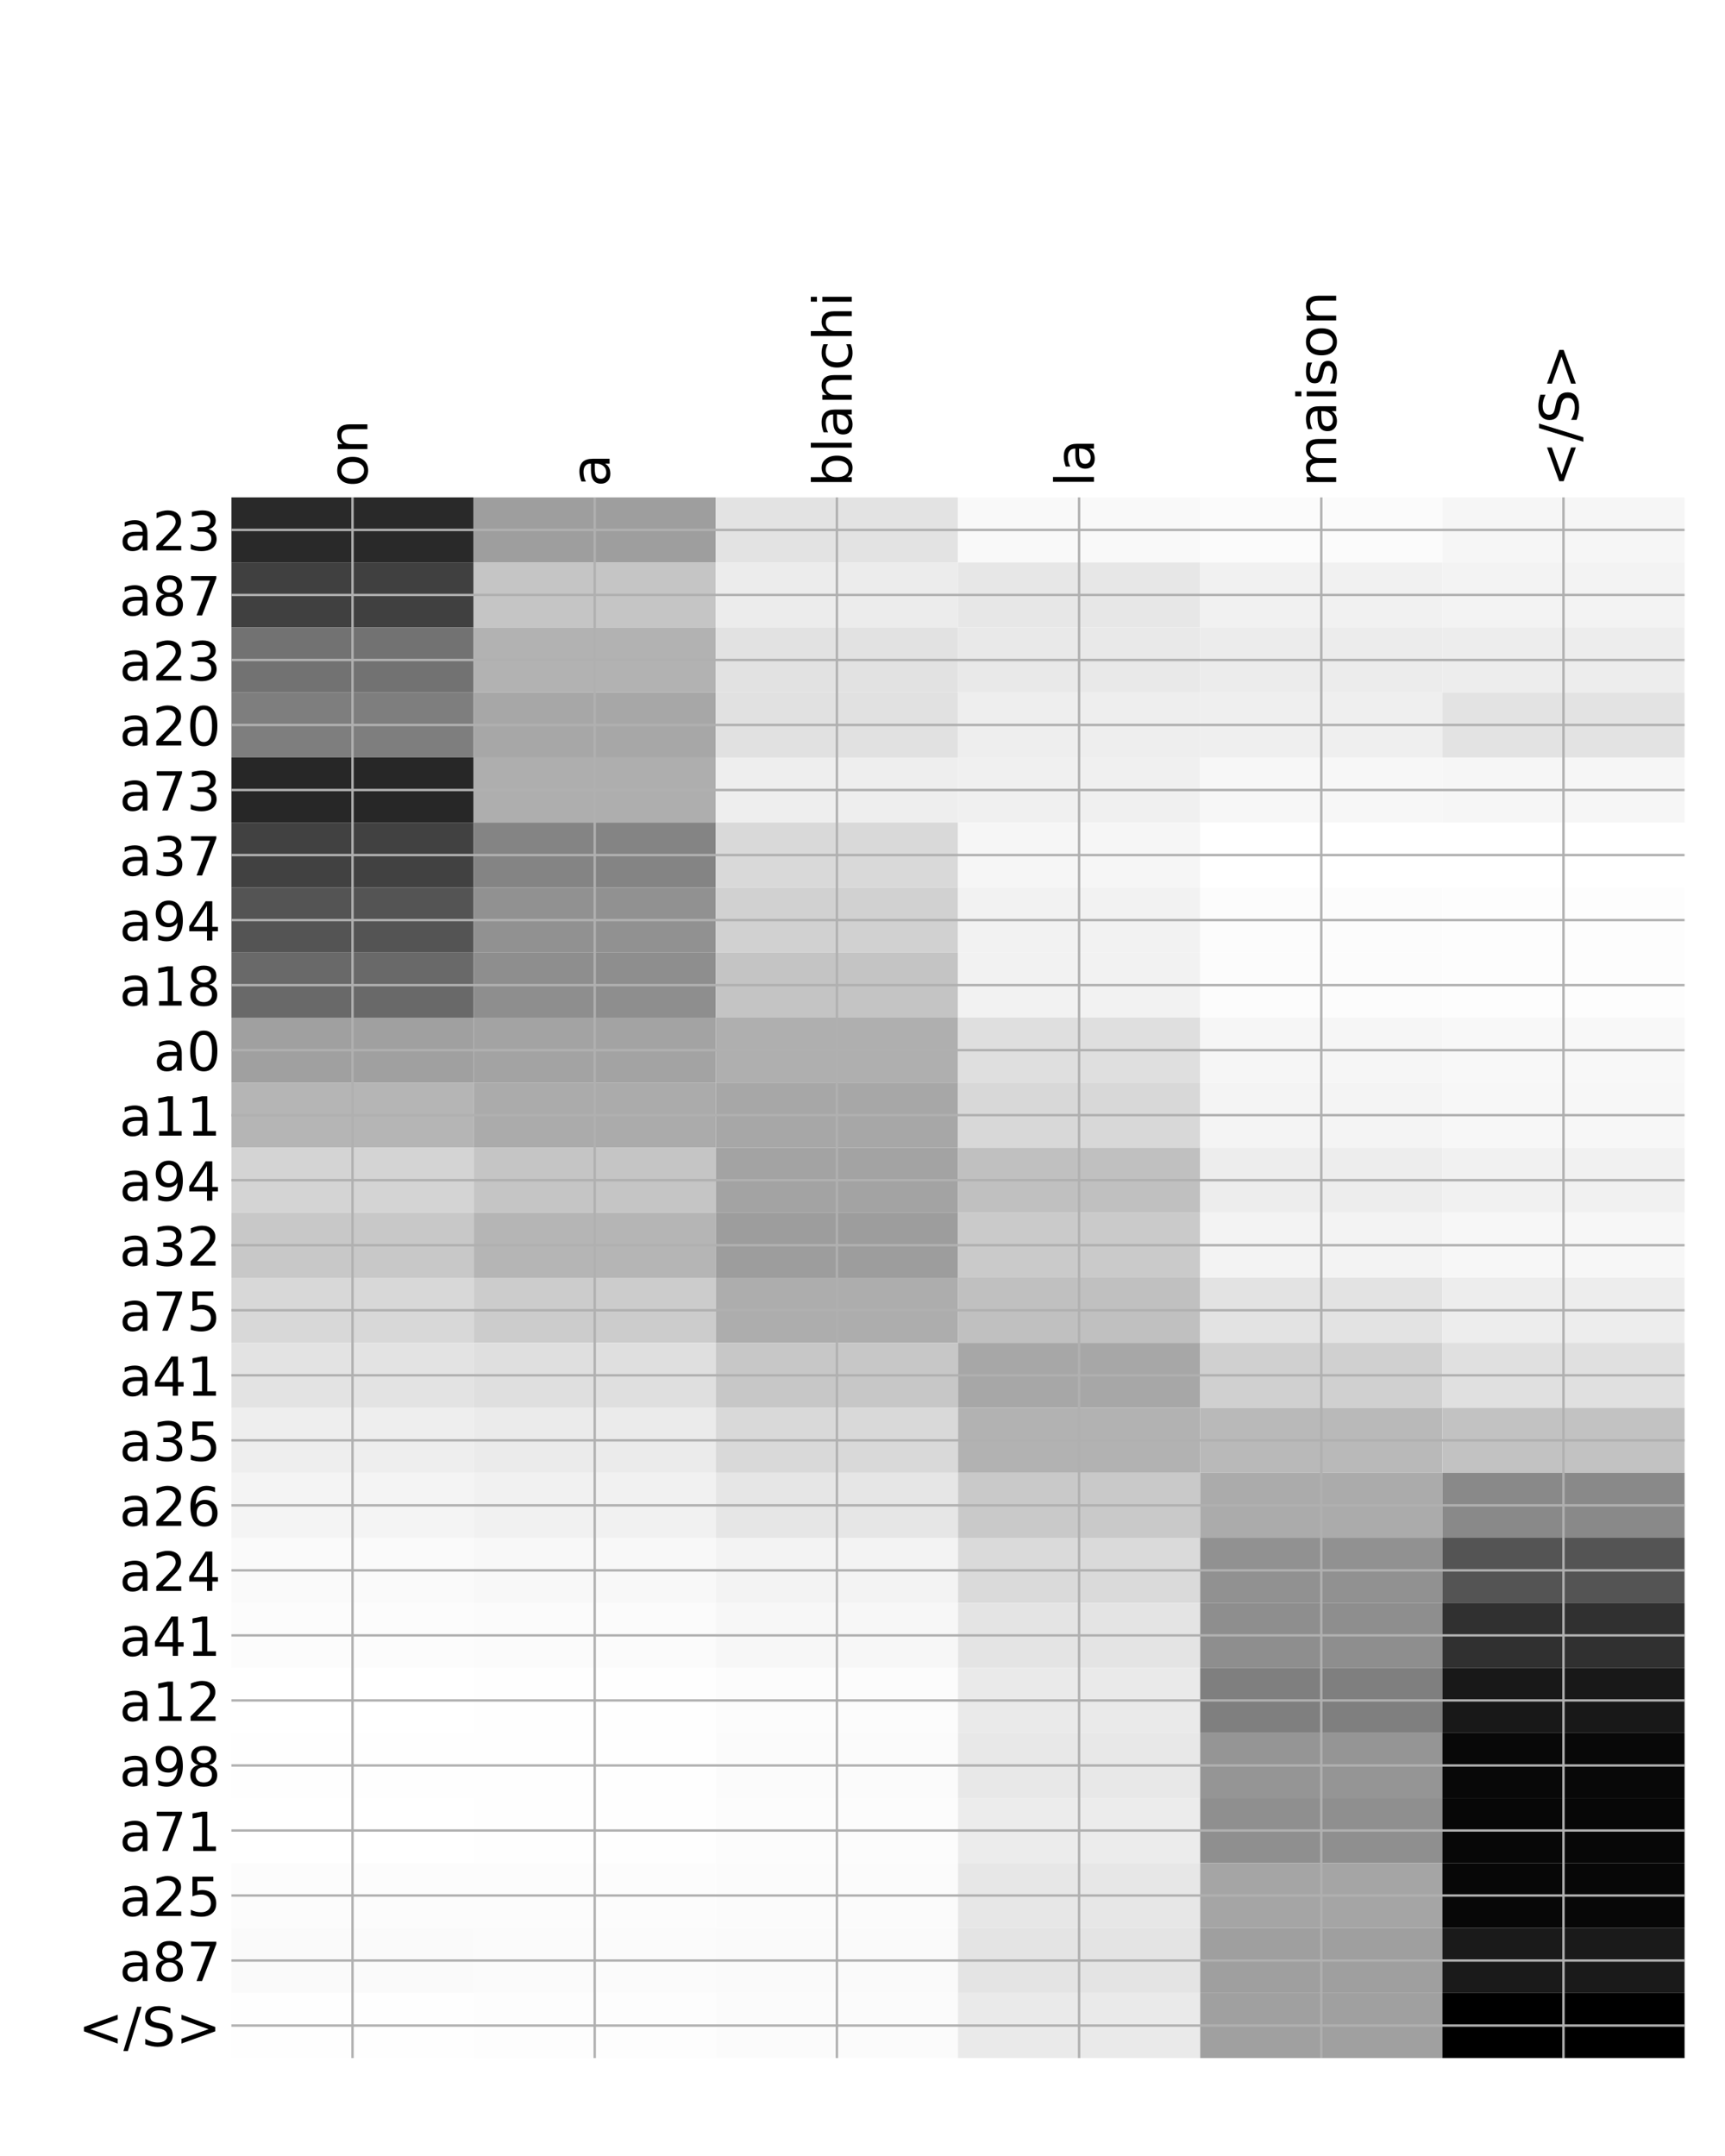 <?xml version="1.0" encoding="utf-8" standalone="no"?>
<!DOCTYPE svg PUBLIC "-//W3C//DTD SVG 1.1//EN"
  "http://www.w3.org/Graphics/SVG/1.1/DTD/svg11.dtd">
<!-- Created with matplotlib (http://matplotlib.org/) -->
<svg height="720pt" version="1.1" viewBox="0 0 576 720" width="576pt" xmlns="http://www.w3.org/2000/svg" xmlns:xlink="http://www.w3.org/1999/xlink">
 <defs>
  <style type="text/css">
*{stroke-linecap:butt;stroke-linejoin:round;}
  </style>
 </defs>
 <g id="figure_1">
  <g id="patch_1">
   <path d="M 0 720 
L 576 720 
L 576 0 
L 0 0 
z
" style="fill:#ffffff;"/>
  </g>
  <g id="axes_1">
   <g id="PolyCollection_1">
    <path clip-path="url(#p1009f36c0b)" d="M 77.275 166.104 
L 77.275 187.821 
L 158.146 187.821 
L 158.146 166.104 
L 77.275 166.104 
z
" style="fill:#292929;"/>
    <path clip-path="url(#p1009f36c0b)" d="M 158.146 166.104 
L 158.146 187.821 
L 239.017 187.821 
L 239.017 166.104 
L 158.146 166.104 
z
" style="fill:#9e9e9e;"/>
    <path clip-path="url(#p1009f36c0b)" d="M 239.017 166.104 
L 239.017 187.821 
L 319.887 187.821 
L 319.887 166.104 
L 239.017 166.104 
z
" style="fill:#e3e3e3;"/>
    <path clip-path="url(#p1009f36c0b)" d="M 319.887 166.104 
L 319.887 187.821 
L 400.758 187.821 
L 400.758 166.104 
L 319.887 166.104 
z
" style="fill:#f9f9f9;"/>
    <path clip-path="url(#p1009f36c0b)" d="M 400.758 166.104 
L 400.758 187.821 
L 481.629 187.821 
L 481.629 166.104 
L 400.758 166.104 
z
" style="fill:#fbfbfb;"/>
    <path clip-path="url(#p1009f36c0b)" d="M 481.629 166.104 
L 481.629 187.821 
L 562.5 187.821 
L 562.5 166.104 
L 481.629 166.104 
z
" style="fill:#f6f6f6;"/>
    <path clip-path="url(#p1009f36c0b)" d="M 77.275 187.821 
L 77.275 209.537 
L 158.146 209.537 
L 158.146 187.821 
L 77.275 187.821 
z
" style="fill:#404040;"/>
    <path clip-path="url(#p1009f36c0b)" d="M 158.146 187.821 
L 158.146 209.537 
L 239.017 209.537 
L 239.017 187.821 
L 158.146 187.821 
z
" style="fill:#c5c5c5;"/>
    <path clip-path="url(#p1009f36c0b)" d="M 239.017 187.821 
L 239.017 209.537 
L 319.887 209.537 
L 319.887 187.821 
L 239.017 187.821 
z
" style="fill:#ececec;"/>
    <path clip-path="url(#p1009f36c0b)" d="M 319.887 187.821 
L 319.887 209.537 
L 400.758 209.537 
L 400.758 187.821 
L 319.887 187.821 
z
" style="fill:#e7e7e7;"/>
    <path clip-path="url(#p1009f36c0b)" d="M 400.758 187.821 
L 400.758 209.537 
L 481.629 209.537 
L 481.629 187.821 
L 400.758 187.821 
z
" style="fill:#f1f1f1;"/>
    <path clip-path="url(#p1009f36c0b)" d="M 481.629 187.821 
L 481.629 209.537 
L 562.5 209.537 
L 562.5 187.821 
L 481.629 187.821 
z
" style="fill:#f3f3f3;"/>
    <path clip-path="url(#p1009f36c0b)" d="M 77.275 209.537 
L 77.275 231.254 
L 158.146 231.254 
L 158.146 209.537 
L 77.275 209.537 
z
" style="fill:#727272;"/>
    <path clip-path="url(#p1009f36c0b)" d="M 158.146 209.537 
L 158.146 231.254 
L 239.017 231.254 
L 239.017 209.537 
L 158.146 209.537 
z
" style="fill:#b2b2b2;"/>
    <path clip-path="url(#p1009f36c0b)" d="M 239.017 209.537 
L 239.017 231.254 
L 319.887 231.254 
L 319.887 209.537 
L 239.017 209.537 
z
" style="fill:#e2e2e2;"/>
    <path clip-path="url(#p1009f36c0b)" d="M 319.887 209.537 
L 319.887 231.254 
L 400.758 231.254 
L 400.758 209.537 
L 319.887 209.537 
z
" style="fill:#e9e9e9;"/>
    <path clip-path="url(#p1009f36c0b)" d="M 400.758 209.537 
L 400.758 231.254 
L 481.629 231.254 
L 481.629 209.537 
L 400.758 209.537 
z
" style="fill:#ececec;"/>
    <path clip-path="url(#p1009f36c0b)" d="M 481.629 209.537 
L 481.629 231.254 
L 562.5 231.254 
L 562.5 209.537 
L 481.629 209.537 
z
" style="fill:#ededed;"/>
    <path clip-path="url(#p1009f36c0b)" d="M 77.275 231.254 
L 77.275 252.97 
L 158.146 252.97 
L 158.146 231.254 
L 77.275 231.254 
z
" style="fill:#7e7e7e;"/>
    <path clip-path="url(#p1009f36c0b)" d="M 158.146 231.254 
L 158.146 252.97 
L 239.017 252.97 
L 239.017 231.254 
L 158.146 231.254 
z
" style="fill:#a7a7a7;"/>
    <path clip-path="url(#p1009f36c0b)" d="M 239.017 231.254 
L 239.017 252.97 
L 319.887 252.97 
L 319.887 231.254 
L 239.017 231.254 
z
" style="fill:#e1e1e1;"/>
    <path clip-path="url(#p1009f36c0b)" d="M 319.887 231.254 
L 319.887 252.97 
L 400.758 252.97 
L 400.758 231.254 
L 319.887 231.254 
z
" style="fill:#eeeeee;"/>
    <path clip-path="url(#p1009f36c0b)" d="M 400.758 231.254 
L 400.758 252.97 
L 481.629 252.97 
L 481.629 231.254 
L 400.758 231.254 
z
" style="fill:#efefef;"/>
    <path clip-path="url(#p1009f36c0b)" d="M 481.629 231.254 
L 481.629 252.97 
L 562.5 252.97 
L 562.5 231.254 
L 481.629 231.254 
z
" style="fill:#e3e3e3;"/>
    <path clip-path="url(#p1009f36c0b)" d="M 77.275 252.97 
L 77.275 274.687 
L 158.146 274.687 
L 158.146 252.97 
L 77.275 252.97 
z
" style="fill:#272727;"/>
    <path clip-path="url(#p1009f36c0b)" d="M 158.146 252.97 
L 158.146 274.687 
L 239.017 274.687 
L 239.017 252.97 
L 158.146 252.97 
z
" style="fill:#aeaeae;"/>
    <path clip-path="url(#p1009f36c0b)" d="M 239.017 252.97 
L 239.017 274.687 
L 319.887 274.687 
L 319.887 252.97 
L 239.017 252.97 
z
" style="fill:#eeeeee;"/>
    <path clip-path="url(#p1009f36c0b)" d="M 319.887 252.97 
L 319.887 274.687 
L 400.758 274.687 
L 400.758 252.97 
L 319.887 252.97 
z
" style="fill:#f0f0f0;"/>
    <path clip-path="url(#p1009f36c0b)" d="M 400.758 252.97 
L 400.758 274.687 
L 481.629 274.687 
L 481.629 252.97 
L 400.758 252.97 
z
" style="fill:#f7f7f7;"/>
    <path clip-path="url(#p1009f36c0b)" d="M 481.629 252.97 
L 481.629 274.687 
L 562.5 274.687 
L 562.5 252.97 
L 481.629 252.97 
z
" style="fill:#f6f6f6;"/>
    <path clip-path="url(#p1009f36c0b)" d="M 77.275 274.687 
L 77.275 296.403 
L 158.146 296.403 
L 158.146 274.687 
L 77.275 274.687 
z
" style="fill:#414141;"/>
    <path clip-path="url(#p1009f36c0b)" d="M 158.146 274.687 
L 158.146 296.403 
L 239.017 296.403 
L 239.017 274.687 
L 158.146 274.687 
z
" style="fill:#848484;"/>
    <path clip-path="url(#p1009f36c0b)" d="M 239.017 274.687 
L 239.017 296.403 
L 319.887 296.403 
L 319.887 274.687 
L 239.017 274.687 
z
" style="fill:#d9d9d9;"/>
    <path clip-path="url(#p1009f36c0b)" d="M 319.887 274.687 
L 319.887 296.403 
L 400.758 296.403 
L 400.758 274.687 
L 319.887 274.687 
z
" style="fill:#f6f6f6;"/>
    <path clip-path="url(#p1009f36c0b)" d="M 400.758 274.687 
L 400.758 296.403 
L 481.629 296.403 
L 481.629 274.687 
L 400.758 274.687 
z
" style="fill:#ffffff;"/>
    <path clip-path="url(#p1009f36c0b)" d="M 481.629 274.687 
L 481.629 296.403 
L 562.5 296.403 
L 562.5 274.687 
L 481.629 274.687 
z
" style="fill:#ffffff;"/>
    <path clip-path="url(#p1009f36c0b)" d="M 77.275 296.403 
L 77.275 318.12 
L 158.146 318.12 
L 158.146 296.403 
L 77.275 296.403 
z
" style="fill:#545454;"/>
    <path clip-path="url(#p1009f36c0b)" d="M 158.146 296.403 
L 158.146 318.12 
L 239.017 318.12 
L 239.017 296.403 
L 158.146 296.403 
z
" style="fill:#919191;"/>
    <path clip-path="url(#p1009f36c0b)" d="M 239.017 296.403 
L 239.017 318.12 
L 319.887 318.12 
L 319.887 296.403 
L 239.017 296.403 
z
" style="fill:#d1d1d1;"/>
    <path clip-path="url(#p1009f36c0b)" d="M 319.887 296.403 
L 319.887 318.12 
L 400.758 318.12 
L 400.758 296.403 
L 319.887 296.403 
z
" style="fill:#f2f2f2;"/>
    <path clip-path="url(#p1009f36c0b)" d="M 400.758 296.403 
L 400.758 318.12 
L 481.629 318.12 
L 481.629 296.403 
L 400.758 296.403 
z
" style="fill:#fcfcfc;"/>
    <path clip-path="url(#p1009f36c0b)" d="M 481.629 296.403 
L 481.629 318.12 
L 562.5 318.12 
L 562.5 296.403 
L 481.629 296.403 
z
" style="fill:#fdfdfd;"/>
    <path clip-path="url(#p1009f36c0b)" d="M 77.275 318.12 
L 77.275 339.836 
L 158.146 339.836 
L 158.146 318.12 
L 77.275 318.12 
z
" style="fill:#696969;"/>
    <path clip-path="url(#p1009f36c0b)" d="M 158.146 318.12 
L 158.146 339.836 
L 239.017 339.836 
L 239.017 318.12 
L 158.146 318.12 
z
" style="fill:#8e8e8e;"/>
    <path clip-path="url(#p1009f36c0b)" d="M 239.017 318.12 
L 239.017 339.836 
L 319.887 339.836 
L 319.887 318.12 
L 239.017 318.12 
z
" style="fill:#c4c4c4;"/>
    <path clip-path="url(#p1009f36c0b)" d="M 319.887 318.12 
L 319.887 339.836 
L 400.758 339.836 
L 400.758 318.12 
L 319.887 318.12 
z
" style="fill:#f2f2f2;"/>
    <path clip-path="url(#p1009f36c0b)" d="M 400.758 318.12 
L 400.758 339.836 
L 481.629 339.836 
L 481.629 318.12 
L 400.758 318.12 
z
" style="fill:#fcfcfc;"/>
    <path clip-path="url(#p1009f36c0b)" d="M 481.629 318.12 
L 481.629 339.836 
L 562.5 339.836 
L 562.5 318.12 
L 481.629 318.12 
z
" style="fill:#fdfdfd;"/>
    <path clip-path="url(#p1009f36c0b)" d="M 77.275 339.836 
L 77.275 361.553 
L 158.146 361.553 
L 158.146 339.836 
L 77.275 339.836 
z
" style="fill:#a0a0a0;"/>
    <path clip-path="url(#p1009f36c0b)" d="M 158.146 339.836 
L 158.146 361.553 
L 239.017 361.553 
L 239.017 339.836 
L 158.146 339.836 
z
" style="fill:#a3a3a3;"/>
    <path clip-path="url(#p1009f36c0b)" d="M 239.017 339.836 
L 239.017 361.553 
L 319.887 361.553 
L 319.887 339.836 
L 239.017 339.836 
z
" style="fill:#afafaf;"/>
    <path clip-path="url(#p1009f36c0b)" d="M 319.887 339.836 
L 319.887 361.553 
L 400.758 361.553 
L 400.758 339.836 
L 319.887 339.836 
z
" style="fill:#dfdfdf;"/>
    <path clip-path="url(#p1009f36c0b)" d="M 400.758 339.836 
L 400.758 361.553 
L 481.629 361.553 
L 481.629 339.836 
L 400.758 339.836 
z
" style="fill:#f6f6f6;"/>
    <path clip-path="url(#p1009f36c0b)" d="M 481.629 339.836 
L 481.629 361.553 
L 562.5 361.553 
L 562.5 339.836 
L 481.629 339.836 
z
" style="fill:#f8f8f8;"/>
    <path clip-path="url(#p1009f36c0b)" d="M 77.275 361.553 
L 77.275 383.269 
L 158.146 383.269 
L 158.146 361.553 
L 77.275 361.553 
z
" style="fill:#b5b5b5;"/>
    <path clip-path="url(#p1009f36c0b)" d="M 158.146 361.553 
L 158.146 383.269 
L 239.017 383.269 
L 239.017 361.553 
L 158.146 361.553 
z
" style="fill:#ababab;"/>
    <path clip-path="url(#p1009f36c0b)" d="M 239.017 361.553 
L 239.017 383.269 
L 319.887 383.269 
L 319.887 361.553 
L 239.017 361.553 
z
" style="fill:#a7a7a7;"/>
    <path clip-path="url(#p1009f36c0b)" d="M 319.887 361.553 
L 319.887 383.269 
L 400.758 383.269 
L 400.758 361.553 
L 319.887 361.553 
z
" style="fill:#d8d8d8;"/>
    <path clip-path="url(#p1009f36c0b)" d="M 400.758 361.553 
L 400.758 383.269 
L 481.629 383.269 
L 481.629 361.553 
L 400.758 361.553 
z
" style="fill:#f4f4f4;"/>
    <path clip-path="url(#p1009f36c0b)" d="M 481.629 361.553 
L 481.629 383.269 
L 562.5 383.269 
L 562.5 361.553 
L 481.629 361.553 
z
" style="fill:#f7f7f7;"/>
    <path clip-path="url(#p1009f36c0b)" d="M 77.275 383.269 
L 77.275 404.986 
L 158.146 404.986 
L 158.146 383.269 
L 77.275 383.269 
z
" style="fill:#d4d4d4;"/>
    <path clip-path="url(#p1009f36c0b)" d="M 158.146 383.269 
L 158.146 404.986 
L 239.017 404.986 
L 239.017 383.269 
L 158.146 383.269 
z
" style="fill:#c5c5c5;"/>
    <path clip-path="url(#p1009f36c0b)" d="M 239.017 383.269 
L 239.017 404.986 
L 319.887 404.986 
L 319.887 383.269 
L 239.017 383.269 
z
" style="fill:#a3a3a3;"/>
    <path clip-path="url(#p1009f36c0b)" d="M 319.887 383.269 
L 319.887 404.986 
L 400.758 404.986 
L 400.758 383.269 
L 319.887 383.269 
z
" style="fill:#c0c0c0;"/>
    <path clip-path="url(#p1009f36c0b)" d="M 400.758 383.269 
L 400.758 404.986 
L 481.629 404.986 
L 481.629 383.269 
L 400.758 383.269 
z
" style="fill:#ededed;"/>
    <path clip-path="url(#p1009f36c0b)" d="M 481.629 383.269 
L 481.629 404.986 
L 562.5 404.986 
L 562.5 383.269 
L 481.629 383.269 
z
" style="fill:#f1f1f1;"/>
    <path clip-path="url(#p1009f36c0b)" d="M 77.275 404.986 
L 77.275 426.702 
L 158.146 426.702 
L 158.146 404.986 
L 77.275 404.986 
z
" style="fill:#c8c8c8;"/>
    <path clip-path="url(#p1009f36c0b)" d="M 158.146 404.986 
L 158.146 426.702 
L 239.017 426.702 
L 239.017 404.986 
L 158.146 404.986 
z
" style="fill:#b5b5b5;"/>
    <path clip-path="url(#p1009f36c0b)" d="M 239.017 404.986 
L 239.017 426.702 
L 319.887 426.702 
L 319.887 404.986 
L 239.017 404.986 
z
" style="fill:#9d9d9d;"/>
    <path clip-path="url(#p1009f36c0b)" d="M 319.887 404.986 
L 319.887 426.702 
L 400.758 426.702 
L 400.758 404.986 
L 319.887 404.986 
z
" style="fill:#cacaca;"/>
    <path clip-path="url(#p1009f36c0b)" d="M 400.758 404.986 
L 400.758 426.702 
L 481.629 426.702 
L 481.629 404.986 
L 400.758 404.986 
z
" style="fill:#f3f3f3;"/>
    <path clip-path="url(#p1009f36c0b)" d="M 481.629 404.986 
L 481.629 426.702 
L 562.5 426.702 
L 562.5 404.986 
L 481.629 404.986 
z
" style="fill:#f7f7f7;"/>
    <path clip-path="url(#p1009f36c0b)" d="M 77.275 426.702 
L 77.275 448.419 
L 158.146 448.419 
L 158.146 426.702 
L 77.275 426.702 
z
" style="fill:#d8d8d8;"/>
    <path clip-path="url(#p1009f36c0b)" d="M 158.146 426.702 
L 158.146 448.419 
L 239.017 448.419 
L 239.017 426.702 
L 158.146 426.702 
z
" style="fill:#cccccc;"/>
    <path clip-path="url(#p1009f36c0b)" d="M 239.017 426.702 
L 239.017 448.419 
L 319.887 448.419 
L 319.887 426.702 
L 239.017 426.702 
z
" style="fill:#adadad;"/>
    <path clip-path="url(#p1009f36c0b)" d="M 319.887 426.702 
L 319.887 448.419 
L 400.758 448.419 
L 400.758 426.702 
L 319.887 426.702 
z
" style="fill:#c0c0c0;"/>
    <path clip-path="url(#p1009f36c0b)" d="M 400.758 426.702 
L 400.758 448.419 
L 481.629 448.419 
L 481.629 426.702 
L 400.758 426.702 
z
" style="fill:#e3e3e3;"/>
    <path clip-path="url(#p1009f36c0b)" d="M 481.629 426.702 
L 481.629 448.419 
L 562.5 448.419 
L 562.5 426.702 
L 481.629 426.702 
z
" style="fill:#ededed;"/>
    <path clip-path="url(#p1009f36c0b)" d="M 77.275 448.419 
L 77.275 470.135 
L 158.146 470.135 
L 158.146 448.419 
L 77.275 448.419 
z
" style="fill:#e3e3e3;"/>
    <path clip-path="url(#p1009f36c0b)" d="M 158.146 448.419 
L 158.146 470.135 
L 239.017 470.135 
L 239.017 448.419 
L 158.146 448.419 
z
" style="fill:#dfdfdf;"/>
    <path clip-path="url(#p1009f36c0b)" d="M 239.017 448.419 
L 239.017 470.135 
L 319.887 470.135 
L 319.887 448.419 
L 239.017 448.419 
z
" style="fill:#c7c7c7;"/>
    <path clip-path="url(#p1009f36c0b)" d="M 319.887 448.419 
L 319.887 470.135 
L 400.758 470.135 
L 400.758 448.419 
L 319.887 448.419 
z
" style="fill:#a7a7a7;"/>
    <path clip-path="url(#p1009f36c0b)" d="M 400.758 448.419 
L 400.758 470.135 
L 481.629 470.135 
L 481.629 448.419 
L 400.758 448.419 
z
" style="fill:#d0d0d0;"/>
    <path clip-path="url(#p1009f36c0b)" d="M 481.629 448.419 
L 481.629 470.135 
L 562.5 470.135 
L 562.5 448.419 
L 481.629 448.419 
z
" style="fill:#e0e0e0;"/>
    <path clip-path="url(#p1009f36c0b)" d="M 77.275 470.135 
L 77.275 491.852 
L 158.146 491.852 
L 158.146 470.135 
L 77.275 470.135 
z
" style="fill:#eeeeee;"/>
    <path clip-path="url(#p1009f36c0b)" d="M 158.146 470.135 
L 158.146 491.852 
L 239.017 491.852 
L 239.017 470.135 
L 158.146 470.135 
z
" style="fill:#ebebeb;"/>
    <path clip-path="url(#p1009f36c0b)" d="M 239.017 470.135 
L 239.017 491.852 
L 319.887 491.852 
L 319.887 470.135 
L 239.017 470.135 
z
" style="fill:#d9d9d9;"/>
    <path clip-path="url(#p1009f36c0b)" d="M 319.887 470.135 
L 319.887 491.852 
L 400.758 491.852 
L 400.758 470.135 
L 319.887 470.135 
z
" style="fill:#b2b2b2;"/>
    <path clip-path="url(#p1009f36c0b)" d="M 400.758 470.135 
L 400.758 491.852 
L 481.629 491.852 
L 481.629 470.135 
L 400.758 470.135 
z
" style="fill:#b9b9b9;"/>
    <path clip-path="url(#p1009f36c0b)" d="M 481.629 470.135 
L 481.629 491.852 
L 562.5 491.852 
L 562.5 470.135 
L 481.629 470.135 
z
" style="fill:#c2c2c2;"/>
    <path clip-path="url(#p1009f36c0b)" d="M 77.275 491.852 
L 77.275 513.568 
L 158.146 513.568 
L 158.146 491.852 
L 77.275 491.852 
z
" style="fill:#f4f4f4;"/>
    <path clip-path="url(#p1009f36c0b)" d="M 158.146 491.852 
L 158.146 513.568 
L 239.017 513.568 
L 239.017 491.852 
L 158.146 491.852 
z
" style="fill:#f1f1f1;"/>
    <path clip-path="url(#p1009f36c0b)" d="M 239.017 491.852 
L 239.017 513.568 
L 319.887 513.568 
L 319.887 491.852 
L 239.017 491.852 
z
" style="fill:#e6e6e6;"/>
    <path clip-path="url(#p1009f36c0b)" d="M 319.887 491.852 
L 319.887 513.568 
L 400.758 513.568 
L 400.758 491.852 
L 319.887 491.852 
z
" style="fill:#c9c9c9;"/>
    <path clip-path="url(#p1009f36c0b)" d="M 400.758 491.852 
L 400.758 513.568 
L 481.629 513.568 
L 481.629 491.852 
L 400.758 491.852 
z
" style="fill:#ababab;"/>
    <path clip-path="url(#p1009f36c0b)" d="M 481.629 491.852 
L 481.629 513.568 
L 562.5 513.568 
L 562.5 491.852 
L 481.629 491.852 
z
" style="fill:#898989;"/>
    <path clip-path="url(#p1009f36c0b)" d="M 77.275 513.568 
L 77.275 535.285 
L 158.146 535.285 
L 158.146 513.568 
L 77.275 513.568 
z
" style="fill:#fafafa;"/>
    <path clip-path="url(#p1009f36c0b)" d="M 158.146 513.568 
L 158.146 535.285 
L 239.017 535.285 
L 239.017 513.568 
L 158.146 513.568 
z
" style="fill:#f8f8f8;"/>
    <path clip-path="url(#p1009f36c0b)" d="M 239.017 513.568 
L 239.017 535.285 
L 319.887 535.285 
L 319.887 513.568 
L 239.017 513.568 
z
" style="fill:#f3f3f3;"/>
    <path clip-path="url(#p1009f36c0b)" d="M 319.887 513.568 
L 319.887 535.285 
L 400.758 535.285 
L 400.758 513.568 
L 319.887 513.568 
z
" style="fill:#dadada;"/>
    <path clip-path="url(#p1009f36c0b)" d="M 400.758 513.568 
L 400.758 535.285 
L 481.629 535.285 
L 481.629 513.568 
L 400.758 513.568 
z
" style="fill:#919191;"/>
    <path clip-path="url(#p1009f36c0b)" d="M 481.629 513.568 
L 481.629 535.285 
L 562.5 535.285 
L 562.5 513.568 
L 481.629 513.568 
z
" style="fill:#545454;"/>
    <path clip-path="url(#p1009f36c0b)" d="M 77.275 535.285 
L 77.275 557.001 
L 158.146 557.001 
L 158.146 535.285 
L 77.275 535.285 
z
" style="fill:#fcfcfc;"/>
    <path clip-path="url(#p1009f36c0b)" d="M 158.146 535.285 
L 158.146 557.001 
L 239.017 557.001 
L 239.017 535.285 
L 158.146 535.285 
z
" style="fill:#fbfbfb;"/>
    <path clip-path="url(#p1009f36c0b)" d="M 239.017 535.285 
L 239.017 557.001 
L 319.887 557.001 
L 319.887 535.285 
L 239.017 535.285 
z
" style="fill:#f7f7f7;"/>
    <path clip-path="url(#p1009f36c0b)" d="M 319.887 535.285 
L 319.887 557.001 
L 400.758 557.001 
L 400.758 535.285 
L 319.887 535.285 
z
" style="fill:#e4e4e4;"/>
    <path clip-path="url(#p1009f36c0b)" d="M 400.758 535.285 
L 400.758 557.001 
L 481.629 557.001 
L 481.629 535.285 
L 400.758 535.285 
z
" style="fill:#8e8e8e;"/>
    <path clip-path="url(#p1009f36c0b)" d="M 481.629 535.285 
L 481.629 557.001 
L 562.5 557.001 
L 562.5 535.285 
L 481.629 535.285 
z
" style="fill:#303030;"/>
    <path clip-path="url(#p1009f36c0b)" d="M 77.275 557.001 
L 77.275 578.718 
L 158.146 578.718 
L 158.146 557.001 
L 77.275 557.001 
z
" style="fill:#ffffff;"/>
    <path clip-path="url(#p1009f36c0b)" d="M 158.146 557.001 
L 158.146 578.718 
L 239.017 578.718 
L 239.017 557.001 
L 158.146 557.001 
z
" style="fill:#fefefe;"/>
    <path clip-path="url(#p1009f36c0b)" d="M 239.017 557.001 
L 239.017 578.718 
L 319.887 578.718 
L 319.887 557.001 
L 239.017 557.001 
z
" style="fill:#fcfcfc;"/>
    <path clip-path="url(#p1009f36c0b)" d="M 319.887 557.001 
L 319.887 578.718 
L 400.758 578.718 
L 400.758 557.001 
L 319.887 557.001 
z
" style="fill:#eaeaea;"/>
    <path clip-path="url(#p1009f36c0b)" d="M 400.758 557.001 
L 400.758 578.718 
L 481.629 578.718 
L 481.629 557.001 
L 400.758 557.001 
z
" style="fill:#7f7f7f;"/>
    <path clip-path="url(#p1009f36c0b)" d="M 481.629 557.001 
L 481.629 578.718 
L 562.5 578.718 
L 562.5 557.001 
L 481.629 557.001 
z
" style="fill:#181818;"/>
    <path clip-path="url(#p1009f36c0b)" d="M 77.275 578.718 
L 77.275 600.434 
L 158.146 600.434 
L 158.146 578.718 
L 77.275 578.718 
z
" style="fill:#fefefe;"/>
    <path clip-path="url(#p1009f36c0b)" d="M 158.146 578.718 
L 158.146 600.434 
L 239.017 600.434 
L 239.017 578.718 
L 158.146 578.718 
z
" style="fill:#fefefe;"/>
    <path clip-path="url(#p1009f36c0b)" d="M 239.017 578.718 
L 239.017 600.434 
L 319.887 600.434 
L 319.887 578.718 
L 239.017 578.718 
z
" style="fill:#fbfbfb;"/>
    <path clip-path="url(#p1009f36c0b)" d="M 319.887 578.718 
L 319.887 600.434 
L 400.758 600.434 
L 400.758 578.718 
L 319.887 578.718 
z
" style="fill:#e8e8e8;"/>
    <path clip-path="url(#p1009f36c0b)" d="M 400.758 578.718 
L 400.758 600.434 
L 481.629 600.434 
L 481.629 578.718 
L 400.758 578.718 
z
" style="fill:#959595;"/>
    <path clip-path="url(#p1009f36c0b)" d="M 481.629 578.718 
L 481.629 600.434 
L 562.5 600.434 
L 562.5 578.718 
L 481.629 578.718 
z
" style="fill:#080808;"/>
    <path clip-path="url(#p1009f36c0b)" d="M 77.275 600.434 
L 77.275 622.151 
L 158.146 622.151 
L 158.146 600.434 
L 77.275 600.434 
z
" style="fill:#ffffff;"/>
    <path clip-path="url(#p1009f36c0b)" d="M 158.146 600.434 
L 158.146 622.151 
L 239.017 622.151 
L 239.017 600.434 
L 158.146 600.434 
z
" style="fill:#fefefe;"/>
    <path clip-path="url(#p1009f36c0b)" d="M 239.017 600.434 
L 239.017 622.151 
L 319.887 622.151 
L 319.887 600.434 
L 239.017 600.434 
z
" style="fill:#fcfcfc;"/>
    <path clip-path="url(#p1009f36c0b)" d="M 319.887 600.434 
L 319.887 622.151 
L 400.758 622.151 
L 400.758 600.434 
L 319.887 600.434 
z
" style="fill:#ececec;"/>
    <path clip-path="url(#p1009f36c0b)" d="M 400.758 600.434 
L 400.758 622.151 
L 481.629 622.151 
L 481.629 600.434 
L 400.758 600.434 
z
" style="fill:#8f8f8f;"/>
    <path clip-path="url(#p1009f36c0b)" d="M 481.629 600.434 
L 481.629 622.151 
L 562.5 622.151 
L 562.5 600.434 
L 481.629 600.434 
z
" style="fill:#070707;"/>
    <path clip-path="url(#p1009f36c0b)" d="M 77.275 622.151 
L 77.275 643.867 
L 158.146 643.867 
L 158.146 622.151 
L 77.275 622.151 
z
" style="fill:#fcfcfc;"/>
    <path clip-path="url(#p1009f36c0b)" d="M 158.146 622.151 
L 158.146 643.867 
L 239.017 643.867 
L 239.017 622.151 
L 158.146 622.151 
z
" style="fill:#fcfcfc;"/>
    <path clip-path="url(#p1009f36c0b)" d="M 239.017 622.151 
L 239.017 643.867 
L 319.887 643.867 
L 319.887 622.151 
L 239.017 622.151 
z
" style="fill:#fbfbfb;"/>
    <path clip-path="url(#p1009f36c0b)" d="M 319.887 622.151 
L 319.887 643.867 
L 400.758 643.867 
L 400.758 622.151 
L 319.887 622.151 
z
" style="fill:#e7e7e7;"/>
    <path clip-path="url(#p1009f36c0b)" d="M 400.758 622.151 
L 400.758 643.867 
L 481.629 643.867 
L 481.629 622.151 
L 400.758 622.151 
z
" style="fill:#a5a5a5;"/>
    <path clip-path="url(#p1009f36c0b)" d="M 481.629 622.151 
L 481.629 643.867 
L 562.5 643.867 
L 562.5 622.151 
L 481.629 622.151 
z
" style="fill:#070707;"/>
    <path clip-path="url(#p1009f36c0b)" d="M 77.275 643.867 
L 77.275 665.584 
L 158.146 665.584 
L 158.146 643.867 
L 77.275 643.867 
z
" style="fill:#fafafa;"/>
    <path clip-path="url(#p1009f36c0b)" d="M 158.146 643.867 
L 158.146 665.584 
L 239.017 665.584 
L 239.017 643.867 
L 158.146 643.867 
z
" style="fill:#fbfbfb;"/>
    <path clip-path="url(#p1009f36c0b)" d="M 239.017 643.867 
L 239.017 665.584 
L 319.887 665.584 
L 319.887 643.867 
L 239.017 643.867 
z
" style="fill:#fafafa;"/>
    <path clip-path="url(#p1009f36c0b)" d="M 319.887 643.867 
L 319.887 665.584 
L 400.758 665.584 
L 400.758 643.867 
L 319.887 643.867 
z
" style="fill:#e4e4e4;"/>
    <path clip-path="url(#p1009f36c0b)" d="M 400.758 643.867 
L 400.758 665.584 
L 481.629 665.584 
L 481.629 643.867 
L 400.758 643.867 
z
" style="fill:#9f9f9f;"/>
    <path clip-path="url(#p1009f36c0b)" d="M 481.629 643.867 
L 481.629 665.584 
L 562.5 665.584 
L 562.5 643.867 
L 481.629 643.867 
z
" style="fill:#1a1a1a;"/>
    <path clip-path="url(#p1009f36c0b)" d="M 77.275 665.584 
L 77.275 687.3 
L 158.146 687.3 
L 158.146 665.584 
L 77.275 665.584 
z
" style="fill:#fefefe;"/>
    <path clip-path="url(#p1009f36c0b)" d="M 158.146 665.584 
L 158.146 687.3 
L 239.017 687.3 
L 239.017 665.584 
L 158.146 665.584 
z
" style="fill:#fdfdfd;"/>
    <path clip-path="url(#p1009f36c0b)" d="M 239.017 665.584 
L 239.017 687.3 
L 319.887 687.3 
L 319.887 665.584 
L 239.017 665.584 
z
" style="fill:#fbfbfb;"/>
    <path clip-path="url(#p1009f36c0b)" d="M 319.887 665.584 
L 319.887 687.3 
L 400.758 687.3 
L 400.758 665.584 
L 319.887 665.584 
z
" style="fill:#eaeaea;"/>
    <path clip-path="url(#p1009f36c0b)" d="M 400.758 665.584 
L 400.758 687.3 
L 481.629 687.3 
L 481.629 665.584 
L 400.758 665.584 
z
" style="fill:#a0a0a0;"/>
    <path clip-path="url(#p1009f36c0b)" d="M 481.629 665.584 
L 481.629 687.3 
L 562.5 687.3 
L 562.5 665.584 
L 481.629 665.584 
z
"/>
   </g>
   <g id="matplotlib.axis_1">
    <g id="xtick_1">
     <g id="line2d_1">
      <path clip-path="url(#p1009f36c0b)" d="M 117.71 687.3 
L 117.71 166.104 
" style="fill:none;stroke:#b0b0b0;stroke-linecap:square;stroke-width:0.8;"/>
     </g>
     <g id="line2d_2"/>
     <g id="text_1">
      <!-- on -->
      <defs>
       <path d="M 30.609 48.391 
Q 23.391 48.391 19.188 42.75 
Q 14.984 37.109 14.984 27.297 
Q 14.984 17.484 19.156 11.844 
Q 23.344 6.203 30.609 6.203 
Q 37.797 6.203 41.984 11.859 
Q 46.188 17.531 46.188 27.297 
Q 46.188 37.016 41.984 42.703 
Q 37.797 48.391 30.609 48.391 
z
M 30.609 56 
Q 42.328 56 49.016 48.375 
Q 55.719 40.766 55.719 27.297 
Q 55.719 13.875 49.016 6.219 
Q 42.328 -1.422 30.609 -1.422 
Q 18.844 -1.422 12.172 6.219 
Q 5.516 13.875 5.516 27.297 
Q 5.516 40.766 12.172 48.375 
Q 18.844 56 30.609 56 
z
" id="DejaVuSans-6f"/>
       <path d="M 54.891 33.016 
L 54.891 0 
L 45.906 0 
L 45.906 32.719 
Q 45.906 40.484 42.875 44.328 
Q 39.844 48.188 33.797 48.188 
Q 26.516 48.188 22.312 43.547 
Q 18.109 38.922 18.109 30.906 
L 18.109 0 
L 9.078 0 
L 9.078 54.688 
L 18.109 54.688 
L 18.109 46.188 
Q 21.344 51.125 25.703 53.562 
Q 30.078 56 35.797 56 
Q 45.219 56 50.047 50.172 
Q 54.891 44.344 54.891 33.016 
z
" id="DejaVuSans-6e"/>
      </defs>
      <g transform="translate(122.677 162.604)rotate(-90)scale(0.18 -0.18)">
       <use xlink:href="#DejaVuSans-6f"/>
       <use x="61.182" xlink:href="#DejaVuSans-6e"/>
      </g>
     </g>
    </g>
    <g id="xtick_2">
     <g id="line2d_3">
      <path clip-path="url(#p1009f36c0b)" d="M 198.581 687.3 
L 198.581 166.104 
" style="fill:none;stroke:#b0b0b0;stroke-linecap:square;stroke-width:0.8;"/>
     </g>
     <g id="line2d_4"/>
     <g id="text_2">
      <!-- a -->
      <defs>
       <path d="M 34.281 27.484 
Q 23.391 27.484 19.188 25 
Q 14.984 22.516 14.984 16.5 
Q 14.984 11.719 18.141 8.906 
Q 21.297 6.109 26.703 6.109 
Q 34.188 6.109 38.703 11.406 
Q 43.219 16.703 43.219 25.484 
L 43.219 27.484 
z
M 52.203 31.203 
L 52.203 0 
L 43.219 0 
L 43.219 8.297 
Q 40.141 3.328 35.547 0.953 
Q 30.953 -1.422 24.312 -1.422 
Q 15.922 -1.422 10.953 3.297 
Q 6 8.016 6 15.922 
Q 6 25.141 12.172 29.828 
Q 18.359 34.516 30.609 34.516 
L 43.219 34.516 
L 43.219 35.406 
Q 43.219 41.609 39.141 45 
Q 35.062 48.391 27.688 48.391 
Q 23 48.391 18.547 47.266 
Q 14.109 46.141 10.016 43.891 
L 10.016 52.203 
Q 14.938 54.109 19.578 55.047 
Q 24.219 56 28.609 56 
Q 40.484 56 46.344 49.844 
Q 52.203 43.703 52.203 31.203 
z
" id="DejaVuSans-61"/>
      </defs>
      <g transform="translate(203.548 162.604)rotate(-90)scale(0.18 -0.18)">
       <use xlink:href="#DejaVuSans-61"/>
      </g>
     </g>
    </g>
    <g id="xtick_3">
     <g id="line2d_5">
      <path clip-path="url(#p1009f36c0b)" d="M 279.452 687.3 
L 279.452 166.104 
" style="fill:none;stroke:#b0b0b0;stroke-linecap:square;stroke-width:0.8;"/>
     </g>
     <g id="line2d_6"/>
     <g id="text_3">
      <!-- blanchi -->
      <defs>
       <path d="M 48.688 27.297 
Q 48.688 37.203 44.609 42.844 
Q 40.531 48.484 33.406 48.484 
Q 26.266 48.484 22.188 42.844 
Q 18.109 37.203 18.109 27.297 
Q 18.109 17.391 22.188 11.75 
Q 26.266 6.109 33.406 6.109 
Q 40.531 6.109 44.609 11.75 
Q 48.688 17.391 48.688 27.297 
z
M 18.109 46.391 
Q 20.953 51.266 25.266 53.625 
Q 29.594 56 35.594 56 
Q 45.562 56 51.781 48.094 
Q 58.016 40.188 58.016 27.297 
Q 58.016 14.406 51.781 6.484 
Q 45.562 -1.422 35.594 -1.422 
Q 29.594 -1.422 25.266 0.953 
Q 20.953 3.328 18.109 8.203 
L 18.109 0 
L 9.078 0 
L 9.078 75.984 
L 18.109 75.984 
z
" id="DejaVuSans-62"/>
       <path d="M 9.422 75.984 
L 18.406 75.984 
L 18.406 0 
L 9.422 0 
z
" id="DejaVuSans-6c"/>
       <path d="M 48.781 52.594 
L 48.781 44.188 
Q 44.969 46.297 41.141 47.344 
Q 37.312 48.391 33.406 48.391 
Q 24.656 48.391 19.812 42.844 
Q 14.984 37.312 14.984 27.297 
Q 14.984 17.281 19.812 11.734 
Q 24.656 6.203 33.406 6.203 
Q 37.312 6.203 41.141 7.25 
Q 44.969 8.297 48.781 10.406 
L 48.781 2.094 
Q 45.016 0.344 40.984 -0.531 
Q 36.969 -1.422 32.422 -1.422 
Q 20.062 -1.422 12.781 6.344 
Q 5.516 14.109 5.516 27.297 
Q 5.516 40.672 12.859 48.328 
Q 20.219 56 33.016 56 
Q 37.156 56 41.109 55.141 
Q 45.062 54.297 48.781 52.594 
z
" id="DejaVuSans-63"/>
       <path d="M 54.891 33.016 
L 54.891 0 
L 45.906 0 
L 45.906 32.719 
Q 45.906 40.484 42.875 44.328 
Q 39.844 48.188 33.797 48.188 
Q 26.516 48.188 22.312 43.547 
Q 18.109 38.922 18.109 30.906 
L 18.109 0 
L 9.078 0 
L 9.078 75.984 
L 18.109 75.984 
L 18.109 46.188 
Q 21.344 51.125 25.703 53.562 
Q 30.078 56 35.797 56 
Q 45.219 56 50.047 50.172 
Q 54.891 44.344 54.891 33.016 
z
" id="DejaVuSans-68"/>
       <path d="M 9.422 54.688 
L 18.406 54.688 
L 18.406 0 
L 9.422 0 
z
M 9.422 75.984 
L 18.406 75.984 
L 18.406 64.594 
L 9.422 64.594 
z
" id="DejaVuSans-69"/>
      </defs>
      <g transform="translate(284.419 162.604)rotate(-90)scale(0.18 -0.18)">
       <use xlink:href="#DejaVuSans-62"/>
       <use x="63.477" xlink:href="#DejaVuSans-6c"/>
       <use x="91.26" xlink:href="#DejaVuSans-61"/>
       <use x="152.539" xlink:href="#DejaVuSans-6e"/>
       <use x="215.918" xlink:href="#DejaVuSans-63"/>
       <use x="270.898" xlink:href="#DejaVuSans-68"/>
       <use x="334.277" xlink:href="#DejaVuSans-69"/>
      </g>
     </g>
    </g>
    <g id="xtick_4">
     <g id="line2d_7">
      <path clip-path="url(#p1009f36c0b)" d="M 360.323 687.3 
L 360.323 166.104 
" style="fill:none;stroke:#b0b0b0;stroke-linecap:square;stroke-width:0.8;"/>
     </g>
     <g id="line2d_8"/>
     <g id="text_4">
      <!-- la -->
      <g transform="translate(365.29 162.604)rotate(-90)scale(0.18 -0.18)">
       <use xlink:href="#DejaVuSans-6c"/>
       <use x="27.783" xlink:href="#DejaVuSans-61"/>
      </g>
     </g>
    </g>
    <g id="xtick_5">
     <g id="line2d_9">
      <path clip-path="url(#p1009f36c0b)" d="M 441.194 687.3 
L 441.194 166.104 
" style="fill:none;stroke:#b0b0b0;stroke-linecap:square;stroke-width:0.8;"/>
     </g>
     <g id="line2d_10"/>
     <g id="text_5">
      <!-- maison -->
      <defs>
       <path d="M 52 44.188 
Q 55.375 50.25 60.062 53.125 
Q 64.75 56 71.094 56 
Q 79.641 56 84.281 50.016 
Q 88.922 44.047 88.922 33.016 
L 88.922 0 
L 79.891 0 
L 79.891 32.719 
Q 79.891 40.578 77.094 44.375 
Q 74.312 48.188 68.609 48.188 
Q 61.625 48.188 57.562 43.547 
Q 53.516 38.922 53.516 30.906 
L 53.516 0 
L 44.484 0 
L 44.484 32.719 
Q 44.484 40.625 41.703 44.406 
Q 38.922 48.188 33.109 48.188 
Q 26.219 48.188 22.156 43.531 
Q 18.109 38.875 18.109 30.906 
L 18.109 0 
L 9.078 0 
L 9.078 54.688 
L 18.109 54.688 
L 18.109 46.188 
Q 21.188 51.219 25.484 53.609 
Q 29.781 56 35.688 56 
Q 41.656 56 45.828 52.969 
Q 50 49.953 52 44.188 
z
" id="DejaVuSans-6d"/>
       <path d="M 44.281 53.078 
L 44.281 44.578 
Q 40.484 46.531 36.375 47.5 
Q 32.281 48.484 27.875 48.484 
Q 21.188 48.484 17.844 46.438 
Q 14.5 44.391 14.5 40.281 
Q 14.5 37.156 16.891 35.375 
Q 19.281 33.594 26.516 31.984 
L 29.594 31.297 
Q 39.156 29.25 43.188 25.516 
Q 47.219 21.781 47.219 15.094 
Q 47.219 7.469 41.188 3.016 
Q 35.156 -1.422 24.609 -1.422 
Q 20.219 -1.422 15.453 -0.562 
Q 10.688 0.297 5.422 2 
L 5.422 11.281 
Q 10.406 8.688 15.234 7.391 
Q 20.062 6.109 24.812 6.109 
Q 31.156 6.109 34.562 8.281 
Q 37.984 10.453 37.984 14.406 
Q 37.984 18.062 35.516 20.016 
Q 33.062 21.969 24.703 23.781 
L 21.578 24.516 
Q 13.234 26.266 9.516 29.906 
Q 5.812 33.547 5.812 39.891 
Q 5.812 47.609 11.281 51.797 
Q 16.75 56 26.812 56 
Q 31.781 56 36.172 55.266 
Q 40.578 54.547 44.281 53.078 
z
" id="DejaVuSans-73"/>
      </defs>
      <g transform="translate(446.161 162.604)rotate(-90)scale(0.18 -0.18)">
       <use xlink:href="#DejaVuSans-6d"/>
       <use x="97.412" xlink:href="#DejaVuSans-61"/>
       <use x="158.691" xlink:href="#DejaVuSans-69"/>
       <use x="186.475" xlink:href="#DejaVuSans-73"/>
       <use x="238.574" xlink:href="#DejaVuSans-6f"/>
       <use x="299.756" xlink:href="#DejaVuSans-6e"/>
      </g>
     </g>
    </g>
    <g id="xtick_6">
     <g id="line2d_11">
      <path clip-path="url(#p1009f36c0b)" d="M 522.065 687.3 
L 522.065 166.104 
" style="fill:none;stroke:#b0b0b0;stroke-linecap:square;stroke-width:0.8;"/>
     </g>
     <g id="line2d_12"/>
     <g id="text_6">
      <!-- &lt;/S&gt; -->
      <defs>
       <path d="M 73.188 49.219 
L 22.797 31.297 
L 73.188 13.484 
L 73.188 4.594 
L 10.594 27.297 
L 10.594 35.406 
L 73.188 58.109 
z
" id="DejaVuSans-3c"/>
       <path d="M 25.391 72.906 
L 33.688 72.906 
L 8.297 -9.281 
L 0 -9.281 
z
" id="DejaVuSans-2f"/>
       <path d="M 53.516 70.516 
L 53.516 60.891 
Q 47.906 63.578 42.922 64.891 
Q 37.938 66.219 33.297 66.219 
Q 25.25 66.219 20.875 63.094 
Q 16.5 59.969 16.5 54.203 
Q 16.5 49.359 19.406 46.891 
Q 22.312 44.438 30.422 42.922 
L 36.375 41.703 
Q 47.406 39.594 52.656 34.297 
Q 57.906 29 57.906 20.125 
Q 57.906 9.516 50.797 4.047 
Q 43.703 -1.422 29.984 -1.422 
Q 24.812 -1.422 18.969 -0.25 
Q 13.141 0.922 6.891 3.219 
L 6.891 13.375 
Q 12.891 10.016 18.656 8.297 
Q 24.422 6.594 29.984 6.594 
Q 38.422 6.594 43.016 9.906 
Q 47.609 13.234 47.609 19.391 
Q 47.609 24.75 44.312 27.781 
Q 41.016 30.812 33.5 32.328 
L 27.484 33.5 
Q 16.453 35.688 11.516 40.375 
Q 6.594 45.062 6.594 53.422 
Q 6.594 63.094 13.406 68.656 
Q 20.219 74.219 32.172 74.219 
Q 37.312 74.219 42.625 73.281 
Q 47.953 72.359 53.516 70.516 
z
" id="DejaVuSans-53"/>
       <path d="M 10.594 49.219 
L 10.594 58.109 
L 73.188 35.406 
L 73.188 27.297 
L 10.594 4.594 
L 10.594 13.484 
L 60.891 31.297 
z
" id="DejaVuSans-3e"/>
      </defs>
      <g transform="translate(527.031 162.604)rotate(-90)scale(0.18 -0.18)">
       <use xlink:href="#DejaVuSans-3c"/>
       <use x="83.789" xlink:href="#DejaVuSans-2f"/>
       <use x="117.48" xlink:href="#DejaVuSans-53"/>
       <use x="180.957" xlink:href="#DejaVuSans-3e"/>
      </g>
     </g>
    </g>
   </g>
   <g id="matplotlib.axis_2">
    <g id="ytick_1">
     <g id="line2d_13">
      <path clip-path="url(#p1009f36c0b)" d="M 77.275 176.962 
L 562.5 176.962 
" style="fill:none;stroke:#b0b0b0;stroke-linecap:square;stroke-width:0.8;"/>
     </g>
     <g id="line2d_14"/>
     <g id="text_7">
      <!-- a23 -->
      <defs>
       <path d="M 19.188 8.297 
L 53.609 8.297 
L 53.609 0 
L 7.328 0 
L 7.328 8.297 
Q 12.938 14.109 22.625 23.891 
Q 32.328 33.688 34.812 36.531 
Q 39.547 41.844 41.422 45.531 
Q 43.312 49.219 43.312 52.781 
Q 43.312 58.594 39.234 62.25 
Q 35.156 65.922 28.609 65.922 
Q 23.969 65.922 18.812 64.312 
Q 13.672 62.703 7.812 59.422 
L 7.812 69.391 
Q 13.766 71.781 18.938 73 
Q 24.125 74.219 28.422 74.219 
Q 39.75 74.219 46.484 68.547 
Q 53.219 62.891 53.219 53.422 
Q 53.219 48.922 51.531 44.891 
Q 49.859 40.875 45.406 35.406 
Q 44.188 33.984 37.641 27.219 
Q 31.109 20.453 19.188 8.297 
z
" id="DejaVuSans-32"/>
       <path d="M 40.578 39.312 
Q 47.656 37.797 51.625 33 
Q 55.609 28.219 55.609 21.188 
Q 55.609 10.406 48.188 4.484 
Q 40.766 -1.422 27.094 -1.422 
Q 22.516 -1.422 17.656 -0.516 
Q 12.797 0.391 7.625 2.203 
L 7.625 11.719 
Q 11.719 9.328 16.594 8.109 
Q 21.484 6.891 26.812 6.891 
Q 36.078 6.891 40.938 10.547 
Q 45.797 14.203 45.797 21.188 
Q 45.797 27.641 41.281 31.266 
Q 36.766 34.906 28.719 34.906 
L 20.219 34.906 
L 20.219 43.016 
L 29.109 43.016 
Q 36.375 43.016 40.234 45.922 
Q 44.094 48.828 44.094 54.297 
Q 44.094 59.906 40.109 62.906 
Q 36.141 65.922 28.719 65.922 
Q 24.656 65.922 20.016 65.031 
Q 15.375 64.156 9.812 62.312 
L 9.812 71.094 
Q 15.438 72.656 20.344 73.438 
Q 25.25 74.219 29.594 74.219 
Q 40.828 74.219 47.359 69.109 
Q 53.906 64.016 53.906 55.328 
Q 53.906 49.266 50.438 45.094 
Q 46.969 40.922 40.578 39.312 
z
" id="DejaVuSans-33"/>
      </defs>
      <g transform="translate(39.839 183.801)scale(0.18 -0.18)">
       <use xlink:href="#DejaVuSans-61"/>
       <use x="61.279" xlink:href="#DejaVuSans-32"/>
       <use x="124.902" xlink:href="#DejaVuSans-33"/>
      </g>
     </g>
    </g>
    <g id="ytick_2">
     <g id="line2d_15">
      <path clip-path="url(#p1009f36c0b)" d="M 77.275 198.679 
L 562.5 198.679 
" style="fill:none;stroke:#b0b0b0;stroke-linecap:square;stroke-width:0.8;"/>
     </g>
     <g id="line2d_16"/>
     <g id="text_8">
      <!-- a87 -->
      <defs>
       <path d="M 31.781 34.625 
Q 24.75 34.625 20.719 30.859 
Q 16.703 27.094 16.703 20.516 
Q 16.703 13.922 20.719 10.156 
Q 24.75 6.391 31.781 6.391 
Q 38.812 6.391 42.859 10.172 
Q 46.922 13.969 46.922 20.516 
Q 46.922 27.094 42.891 30.859 
Q 38.875 34.625 31.781 34.625 
z
M 21.922 38.812 
Q 15.578 40.375 12.031 44.719 
Q 8.5 49.078 8.5 55.328 
Q 8.5 64.062 14.719 69.141 
Q 20.953 74.219 31.781 74.219 
Q 42.672 74.219 48.875 69.141 
Q 55.078 64.062 55.078 55.328 
Q 55.078 49.078 51.531 44.719 
Q 48 40.375 41.703 38.812 
Q 48.828 37.156 52.797 32.312 
Q 56.781 27.484 56.781 20.516 
Q 56.781 9.906 50.312 4.234 
Q 43.844 -1.422 31.781 -1.422 
Q 19.734 -1.422 13.25 4.234 
Q 6.781 9.906 6.781 20.516 
Q 6.781 27.484 10.781 32.312 
Q 14.797 37.156 21.922 38.812 
z
M 18.312 54.391 
Q 18.312 48.734 21.844 45.562 
Q 25.391 42.391 31.781 42.391 
Q 38.141 42.391 41.719 45.562 
Q 45.312 48.734 45.312 54.391 
Q 45.312 60.062 41.719 63.234 
Q 38.141 66.406 31.781 66.406 
Q 25.391 66.406 21.844 63.234 
Q 18.312 60.062 18.312 54.391 
z
" id="DejaVuSans-38"/>
       <path d="M 8.203 72.906 
L 55.078 72.906 
L 55.078 68.703 
L 28.609 0 
L 18.312 0 
L 43.219 64.594 
L 8.203 64.594 
z
" id="DejaVuSans-37"/>
      </defs>
      <g transform="translate(39.839 205.518)scale(0.18 -0.18)">
       <use xlink:href="#DejaVuSans-61"/>
       <use x="61.279" xlink:href="#DejaVuSans-38"/>
       <use x="124.902" xlink:href="#DejaVuSans-37"/>
      </g>
     </g>
    </g>
    <g id="ytick_3">
     <g id="line2d_17">
      <path clip-path="url(#p1009f36c0b)" d="M 77.275 220.395 
L 562.5 220.395 
" style="fill:none;stroke:#b0b0b0;stroke-linecap:square;stroke-width:0.8;"/>
     </g>
     <g id="line2d_18"/>
     <g id="text_9">
      <!-- a23 -->
      <g transform="translate(39.839 227.234)scale(0.18 -0.18)">
       <use xlink:href="#DejaVuSans-61"/>
       <use x="61.279" xlink:href="#DejaVuSans-32"/>
       <use x="124.902" xlink:href="#DejaVuSans-33"/>
      </g>
     </g>
    </g>
    <g id="ytick_4">
     <g id="line2d_19">
      <path clip-path="url(#p1009f36c0b)" d="M 77.275 242.112 
L 562.5 242.112 
" style="fill:none;stroke:#b0b0b0;stroke-linecap:square;stroke-width:0.8;"/>
     </g>
     <g id="line2d_20"/>
     <g id="text_10">
      <!-- a20 -->
      <defs>
       <path d="M 31.781 66.406 
Q 24.172 66.406 20.328 58.906 
Q 16.5 51.422 16.5 36.375 
Q 16.5 21.391 20.328 13.891 
Q 24.172 6.391 31.781 6.391 
Q 39.453 6.391 43.281 13.891 
Q 47.125 21.391 47.125 36.375 
Q 47.125 51.422 43.281 58.906 
Q 39.453 66.406 31.781 66.406 
z
M 31.781 74.219 
Q 44.047 74.219 50.516 64.516 
Q 56.984 54.828 56.984 36.375 
Q 56.984 17.969 50.516 8.266 
Q 44.047 -1.422 31.781 -1.422 
Q 19.531 -1.422 13.062 8.266 
Q 6.594 17.969 6.594 36.375 
Q 6.594 54.828 13.062 64.516 
Q 19.531 74.219 31.781 74.219 
z
" id="DejaVuSans-30"/>
      </defs>
      <g transform="translate(39.839 248.95)scale(0.18 -0.18)">
       <use xlink:href="#DejaVuSans-61"/>
       <use x="61.279" xlink:href="#DejaVuSans-32"/>
       <use x="124.902" xlink:href="#DejaVuSans-30"/>
      </g>
     </g>
    </g>
    <g id="ytick_5">
     <g id="line2d_21">
      <path clip-path="url(#p1009f36c0b)" d="M 77.275 263.828 
L 562.5 263.828 
" style="fill:none;stroke:#b0b0b0;stroke-linecap:square;stroke-width:0.8;"/>
     </g>
     <g id="line2d_22"/>
     <g id="text_11">
      <!-- a73 -->
      <g transform="translate(39.839 270.667)scale(0.18 -0.18)">
       <use xlink:href="#DejaVuSans-61"/>
       <use x="61.279" xlink:href="#DejaVuSans-37"/>
       <use x="124.902" xlink:href="#DejaVuSans-33"/>
      </g>
     </g>
    </g>
    <g id="ytick_6">
     <g id="line2d_23">
      <path clip-path="url(#p1009f36c0b)" d="M 77.275 285.545 
L 562.5 285.545 
" style="fill:none;stroke:#b0b0b0;stroke-linecap:square;stroke-width:0.8;"/>
     </g>
     <g id="line2d_24"/>
     <g id="text_12">
      <!-- a37 -->
      <g transform="translate(39.839 292.383)scale(0.18 -0.18)">
       <use xlink:href="#DejaVuSans-61"/>
       <use x="61.279" xlink:href="#DejaVuSans-33"/>
       <use x="124.902" xlink:href="#DejaVuSans-37"/>
      </g>
     </g>
    </g>
    <g id="ytick_7">
     <g id="line2d_25">
      <path clip-path="url(#p1009f36c0b)" d="M 77.275 307.261 
L 562.5 307.261 
" style="fill:none;stroke:#b0b0b0;stroke-linecap:square;stroke-width:0.8;"/>
     </g>
     <g id="line2d_26"/>
     <g id="text_13">
      <!-- a94 -->
      <defs>
       <path d="M 10.984 1.516 
L 10.984 10.5 
Q 14.703 8.734 18.5 7.812 
Q 22.312 6.891 25.984 6.891 
Q 35.75 6.891 40.891 13.453 
Q 46.047 20.016 46.781 33.406 
Q 43.953 29.203 39.594 26.953 
Q 35.25 24.703 29.984 24.703 
Q 19.047 24.703 12.672 31.312 
Q 6.297 37.938 6.297 49.422 
Q 6.297 60.641 12.938 67.422 
Q 19.578 74.219 30.609 74.219 
Q 43.266 74.219 49.922 64.516 
Q 56.594 54.828 56.594 36.375 
Q 56.594 19.141 48.406 8.859 
Q 40.234 -1.422 26.422 -1.422 
Q 22.703 -1.422 18.891 -0.688 
Q 15.094 0.047 10.984 1.516 
z
M 30.609 32.422 
Q 37.25 32.422 41.125 36.953 
Q 45.016 41.5 45.016 49.422 
Q 45.016 57.281 41.125 61.844 
Q 37.25 66.406 30.609 66.406 
Q 23.969 66.406 20.094 61.844 
Q 16.219 57.281 16.219 49.422 
Q 16.219 41.5 20.094 36.953 
Q 23.969 32.422 30.609 32.422 
z
" id="DejaVuSans-39"/>
       <path d="M 37.797 64.312 
L 12.891 25.391 
L 37.797 25.391 
z
M 35.203 72.906 
L 47.609 72.906 
L 47.609 25.391 
L 58.016 25.391 
L 58.016 17.188 
L 47.609 17.188 
L 47.609 0 
L 37.797 0 
L 37.797 17.188 
L 4.891 17.188 
L 4.891 26.703 
z
" id="DejaVuSans-34"/>
      </defs>
      <g transform="translate(39.839 314.1)scale(0.18 -0.18)">
       <use xlink:href="#DejaVuSans-61"/>
       <use x="61.279" xlink:href="#DejaVuSans-39"/>
       <use x="124.902" xlink:href="#DejaVuSans-34"/>
      </g>
     </g>
    </g>
    <g id="ytick_8">
     <g id="line2d_27">
      <path clip-path="url(#p1009f36c0b)" d="M 77.275 328.978 
L 562.5 328.978 
" style="fill:none;stroke:#b0b0b0;stroke-linecap:square;stroke-width:0.8;"/>
     </g>
     <g id="line2d_28"/>
     <g id="text_14">
      <!-- a18 -->
      <defs>
       <path d="M 12.406 8.297 
L 28.516 8.297 
L 28.516 63.922 
L 10.984 60.406 
L 10.984 69.391 
L 28.422 72.906 
L 38.281 72.906 
L 38.281 8.297 
L 54.391 8.297 
L 54.391 0 
L 12.406 0 
z
" id="DejaVuSans-31"/>
      </defs>
      <g transform="translate(39.839 335.816)scale(0.18 -0.18)">
       <use xlink:href="#DejaVuSans-61"/>
       <use x="61.279" xlink:href="#DejaVuSans-31"/>
       <use x="124.902" xlink:href="#DejaVuSans-38"/>
      </g>
     </g>
    </g>
    <g id="ytick_9">
     <g id="line2d_29">
      <path clip-path="url(#p1009f36c0b)" d="M 77.275 350.694 
L 562.5 350.694 
" style="fill:none;stroke:#b0b0b0;stroke-linecap:square;stroke-width:0.8;"/>
     </g>
     <g id="line2d_30"/>
     <g id="text_15">
      <!-- a0 -->
      <g transform="translate(51.292 357.533)scale(0.18 -0.18)">
       <use xlink:href="#DejaVuSans-61"/>
       <use x="61.279" xlink:href="#DejaVuSans-30"/>
      </g>
     </g>
    </g>
    <g id="ytick_10">
     <g id="line2d_31">
      <path clip-path="url(#p1009f36c0b)" d="M 77.275 372.411 
L 562.5 372.411 
" style="fill:none;stroke:#b0b0b0;stroke-linecap:square;stroke-width:0.8;"/>
     </g>
     <g id="line2d_32"/>
     <g id="text_16">
      <!-- a11 -->
      <g transform="translate(39.839 379.249)scale(0.18 -0.18)">
       <use xlink:href="#DejaVuSans-61"/>
       <use x="61.279" xlink:href="#DejaVuSans-31"/>
       <use x="124.902" xlink:href="#DejaVuSans-31"/>
      </g>
     </g>
    </g>
    <g id="ytick_11">
     <g id="line2d_33">
      <path clip-path="url(#p1009f36c0b)" d="M 77.275 394.127 
L 562.5 394.127 
" style="fill:none;stroke:#b0b0b0;stroke-linecap:square;stroke-width:0.8;"/>
     </g>
     <g id="line2d_34"/>
     <g id="text_17">
      <!-- a94 -->
      <g transform="translate(39.839 400.966)scale(0.18 -0.18)">
       <use xlink:href="#DejaVuSans-61"/>
       <use x="61.279" xlink:href="#DejaVuSans-39"/>
       <use x="124.902" xlink:href="#DejaVuSans-34"/>
      </g>
     </g>
    </g>
    <g id="ytick_12">
     <g id="line2d_35">
      <path clip-path="url(#p1009f36c0b)" d="M 77.275 415.844 
L 562.5 415.844 
" style="fill:none;stroke:#b0b0b0;stroke-linecap:square;stroke-width:0.8;"/>
     </g>
     <g id="line2d_36"/>
     <g id="text_18">
      <!-- a32 -->
      <g transform="translate(39.839 422.682)scale(0.18 -0.18)">
       <use xlink:href="#DejaVuSans-61"/>
       <use x="61.279" xlink:href="#DejaVuSans-33"/>
       <use x="124.902" xlink:href="#DejaVuSans-32"/>
      </g>
     </g>
    </g>
    <g id="ytick_13">
     <g id="line2d_37">
      <path clip-path="url(#p1009f36c0b)" d="M 77.275 437.56 
L 562.5 437.56 
" style="fill:none;stroke:#b0b0b0;stroke-linecap:square;stroke-width:0.8;"/>
     </g>
     <g id="line2d_38"/>
     <g id="text_19">
      <!-- a75 -->
      <defs>
       <path d="M 10.797 72.906 
L 49.516 72.906 
L 49.516 64.594 
L 19.828 64.594 
L 19.828 46.734 
Q 21.969 47.469 24.109 47.828 
Q 26.266 48.188 28.422 48.188 
Q 40.625 48.188 47.75 41.5 
Q 54.891 34.812 54.891 23.391 
Q 54.891 11.625 47.562 5.094 
Q 40.234 -1.422 26.906 -1.422 
Q 22.312 -1.422 17.547 -0.641 
Q 12.797 0.141 7.719 1.703 
L 7.719 11.625 
Q 12.109 9.234 16.797 8.062 
Q 21.484 6.891 26.703 6.891 
Q 35.156 6.891 40.078 11.328 
Q 45.016 15.766 45.016 23.391 
Q 45.016 31 40.078 35.438 
Q 35.156 39.891 26.703 39.891 
Q 22.75 39.891 18.812 39.016 
Q 14.891 38.141 10.797 36.281 
z
" id="DejaVuSans-35"/>
      </defs>
      <g transform="translate(39.839 444.399)scale(0.18 -0.18)">
       <use xlink:href="#DejaVuSans-61"/>
       <use x="61.279" xlink:href="#DejaVuSans-37"/>
       <use x="124.902" xlink:href="#DejaVuSans-35"/>
      </g>
     </g>
    </g>
    <g id="ytick_14">
     <g id="line2d_39">
      <path clip-path="url(#p1009f36c0b)" d="M 77.275 459.277 
L 562.5 459.277 
" style="fill:none;stroke:#b0b0b0;stroke-linecap:square;stroke-width:0.8;"/>
     </g>
     <g id="line2d_40"/>
     <g id="text_20">
      <!-- a41 -->
      <g transform="translate(39.839 466.115)scale(0.18 -0.18)">
       <use xlink:href="#DejaVuSans-61"/>
       <use x="61.279" xlink:href="#DejaVuSans-34"/>
       <use x="124.902" xlink:href="#DejaVuSans-31"/>
      </g>
     </g>
    </g>
    <g id="ytick_15">
     <g id="line2d_41">
      <path clip-path="url(#p1009f36c0b)" d="M 77.275 480.993 
L 562.5 480.993 
" style="fill:none;stroke:#b0b0b0;stroke-linecap:square;stroke-width:0.8;"/>
     </g>
     <g id="line2d_42"/>
     <g id="text_21">
      <!-- a35 -->
      <g transform="translate(39.839 487.832)scale(0.18 -0.18)">
       <use xlink:href="#DejaVuSans-61"/>
       <use x="61.279" xlink:href="#DejaVuSans-33"/>
       <use x="124.902" xlink:href="#DejaVuSans-35"/>
      </g>
     </g>
    </g>
    <g id="ytick_16">
     <g id="line2d_43">
      <path clip-path="url(#p1009f36c0b)" d="M 77.275 502.71 
L 562.5 502.71 
" style="fill:none;stroke:#b0b0b0;stroke-linecap:square;stroke-width:0.8;"/>
     </g>
     <g id="line2d_44"/>
     <g id="text_22">
      <!-- a26 -->
      <defs>
       <path d="M 33.016 40.375 
Q 26.375 40.375 22.484 35.828 
Q 18.609 31.297 18.609 23.391 
Q 18.609 15.531 22.484 10.953 
Q 26.375 6.391 33.016 6.391 
Q 39.656 6.391 43.531 10.953 
Q 47.406 15.531 47.406 23.391 
Q 47.406 31.297 43.531 35.828 
Q 39.656 40.375 33.016 40.375 
z
M 52.594 71.297 
L 52.594 62.312 
Q 48.875 64.062 45.094 64.984 
Q 41.312 65.922 37.594 65.922 
Q 27.828 65.922 22.672 59.328 
Q 17.531 52.734 16.797 39.406 
Q 19.672 43.656 24.016 45.922 
Q 28.375 48.188 33.594 48.188 
Q 44.578 48.188 50.953 41.516 
Q 57.328 34.859 57.328 23.391 
Q 57.328 12.156 50.688 5.359 
Q 44.047 -1.422 33.016 -1.422 
Q 20.359 -1.422 13.672 8.266 
Q 6.984 17.969 6.984 36.375 
Q 6.984 53.656 15.188 63.938 
Q 23.391 74.219 37.203 74.219 
Q 40.922 74.219 44.703 73.484 
Q 48.484 72.75 52.594 71.297 
z
" id="DejaVuSans-36"/>
      </defs>
      <g transform="translate(39.839 509.548)scale(0.18 -0.18)">
       <use xlink:href="#DejaVuSans-61"/>
       <use x="61.279" xlink:href="#DejaVuSans-32"/>
       <use x="124.902" xlink:href="#DejaVuSans-36"/>
      </g>
     </g>
    </g>
    <g id="ytick_17">
     <g id="line2d_45">
      <path clip-path="url(#p1009f36c0b)" d="M 77.275 524.426 
L 562.5 524.426 
" style="fill:none;stroke:#b0b0b0;stroke-linecap:square;stroke-width:0.8;"/>
     </g>
     <g id="line2d_46"/>
     <g id="text_23">
      <!-- a24 -->
      <g transform="translate(39.839 531.265)scale(0.18 -0.18)">
       <use xlink:href="#DejaVuSans-61"/>
       <use x="61.279" xlink:href="#DejaVuSans-32"/>
       <use x="124.902" xlink:href="#DejaVuSans-34"/>
      </g>
     </g>
    </g>
    <g id="ytick_18">
     <g id="line2d_47">
      <path clip-path="url(#p1009f36c0b)" d="M 77.275 546.143 
L 562.5 546.143 
" style="fill:none;stroke:#b0b0b0;stroke-linecap:square;stroke-width:0.8;"/>
     </g>
     <g id="line2d_48"/>
     <g id="text_24">
      <!-- a41 -->
      <g transform="translate(39.839 552.981)scale(0.18 -0.18)">
       <use xlink:href="#DejaVuSans-61"/>
       <use x="61.279" xlink:href="#DejaVuSans-34"/>
       <use x="124.902" xlink:href="#DejaVuSans-31"/>
      </g>
     </g>
    </g>
    <g id="ytick_19">
     <g id="line2d_49">
      <path clip-path="url(#p1009f36c0b)" d="M 77.275 567.859 
L 562.5 567.859 
" style="fill:none;stroke:#b0b0b0;stroke-linecap:square;stroke-width:0.8;"/>
     </g>
     <g id="line2d_50"/>
     <g id="text_25">
      <!-- a12 -->
      <g transform="translate(39.839 574.698)scale(0.18 -0.18)">
       <use xlink:href="#DejaVuSans-61"/>
       <use x="61.279" xlink:href="#DejaVuSans-31"/>
       <use x="124.902" xlink:href="#DejaVuSans-32"/>
      </g>
     </g>
    </g>
    <g id="ytick_20">
     <g id="line2d_51">
      <path clip-path="url(#p1009f36c0b)" d="M 77.275 589.576 
L 562.5 589.576 
" style="fill:none;stroke:#b0b0b0;stroke-linecap:square;stroke-width:0.8;"/>
     </g>
     <g id="line2d_52"/>
     <g id="text_26">
      <!-- a98 -->
      <g transform="translate(39.839 596.414)scale(0.18 -0.18)">
       <use xlink:href="#DejaVuSans-61"/>
       <use x="61.279" xlink:href="#DejaVuSans-39"/>
       <use x="124.902" xlink:href="#DejaVuSans-38"/>
      </g>
     </g>
    </g>
    <g id="ytick_21">
     <g id="line2d_53">
      <path clip-path="url(#p1009f36c0b)" d="M 77.275 611.292 
L 562.5 611.292 
" style="fill:none;stroke:#b0b0b0;stroke-linecap:square;stroke-width:0.8;"/>
     </g>
     <g id="line2d_54"/>
     <g id="text_27">
      <!-- a71 -->
      <g transform="translate(39.839 618.131)scale(0.18 -0.18)">
       <use xlink:href="#DejaVuSans-61"/>
       <use x="61.279" xlink:href="#DejaVuSans-37"/>
       <use x="124.902" xlink:href="#DejaVuSans-31"/>
      </g>
     </g>
    </g>
    <g id="ytick_22">
     <g id="line2d_55">
      <path clip-path="url(#p1009f36c0b)" d="M 77.275 633.009 
L 562.5 633.009 
" style="fill:none;stroke:#b0b0b0;stroke-linecap:square;stroke-width:0.8;"/>
     </g>
     <g id="line2d_56"/>
     <g id="text_28">
      <!-- a25 -->
      <g transform="translate(39.839 639.847)scale(0.18 -0.18)">
       <use xlink:href="#DejaVuSans-61"/>
       <use x="61.279" xlink:href="#DejaVuSans-32"/>
       <use x="124.902" xlink:href="#DejaVuSans-35"/>
      </g>
     </g>
    </g>
    <g id="ytick_23">
     <g id="line2d_57">
      <path clip-path="url(#p1009f36c0b)" d="M 77.275 654.725 
L 562.5 654.725 
" style="fill:none;stroke:#b0b0b0;stroke-linecap:square;stroke-width:0.8;"/>
     </g>
     <g id="line2d_58"/>
     <g id="text_29">
      <!-- a87 -->
      <g transform="translate(39.839 661.564)scale(0.18 -0.18)">
       <use xlink:href="#DejaVuSans-61"/>
       <use x="61.279" xlink:href="#DejaVuSans-38"/>
       <use x="124.902" xlink:href="#DejaVuSans-37"/>
      </g>
     </g>
    </g>
    <g id="ytick_24">
     <g id="line2d_59">
      <path clip-path="url(#p1009f36c0b)" d="M 77.275 676.442 
L 562.5 676.442 
" style="fill:none;stroke:#b0b0b0;stroke-linecap:square;stroke-width:0.8;"/>
     </g>
     <g id="line2d_60"/>
     <g id="text_30">
      <!-- &lt;/S&gt; -->
      <g transform="translate(26.117 683.28)scale(0.18 -0.18)">
       <use xlink:href="#DejaVuSans-3c"/>
       <use x="83.789" xlink:href="#DejaVuSans-2f"/>
       <use x="117.48" xlink:href="#DejaVuSans-53"/>
       <use x="180.957" xlink:href="#DejaVuSans-3e"/>
      </g>
     </g>
    </g>
   </g>
  </g>
 </g>
 <defs>
  <clipPath id="p1009f36c0b">
   <rect height="521.196" width="485.225" x="77.275" y="166.104"/>
  </clipPath>
 </defs>
</svg>
